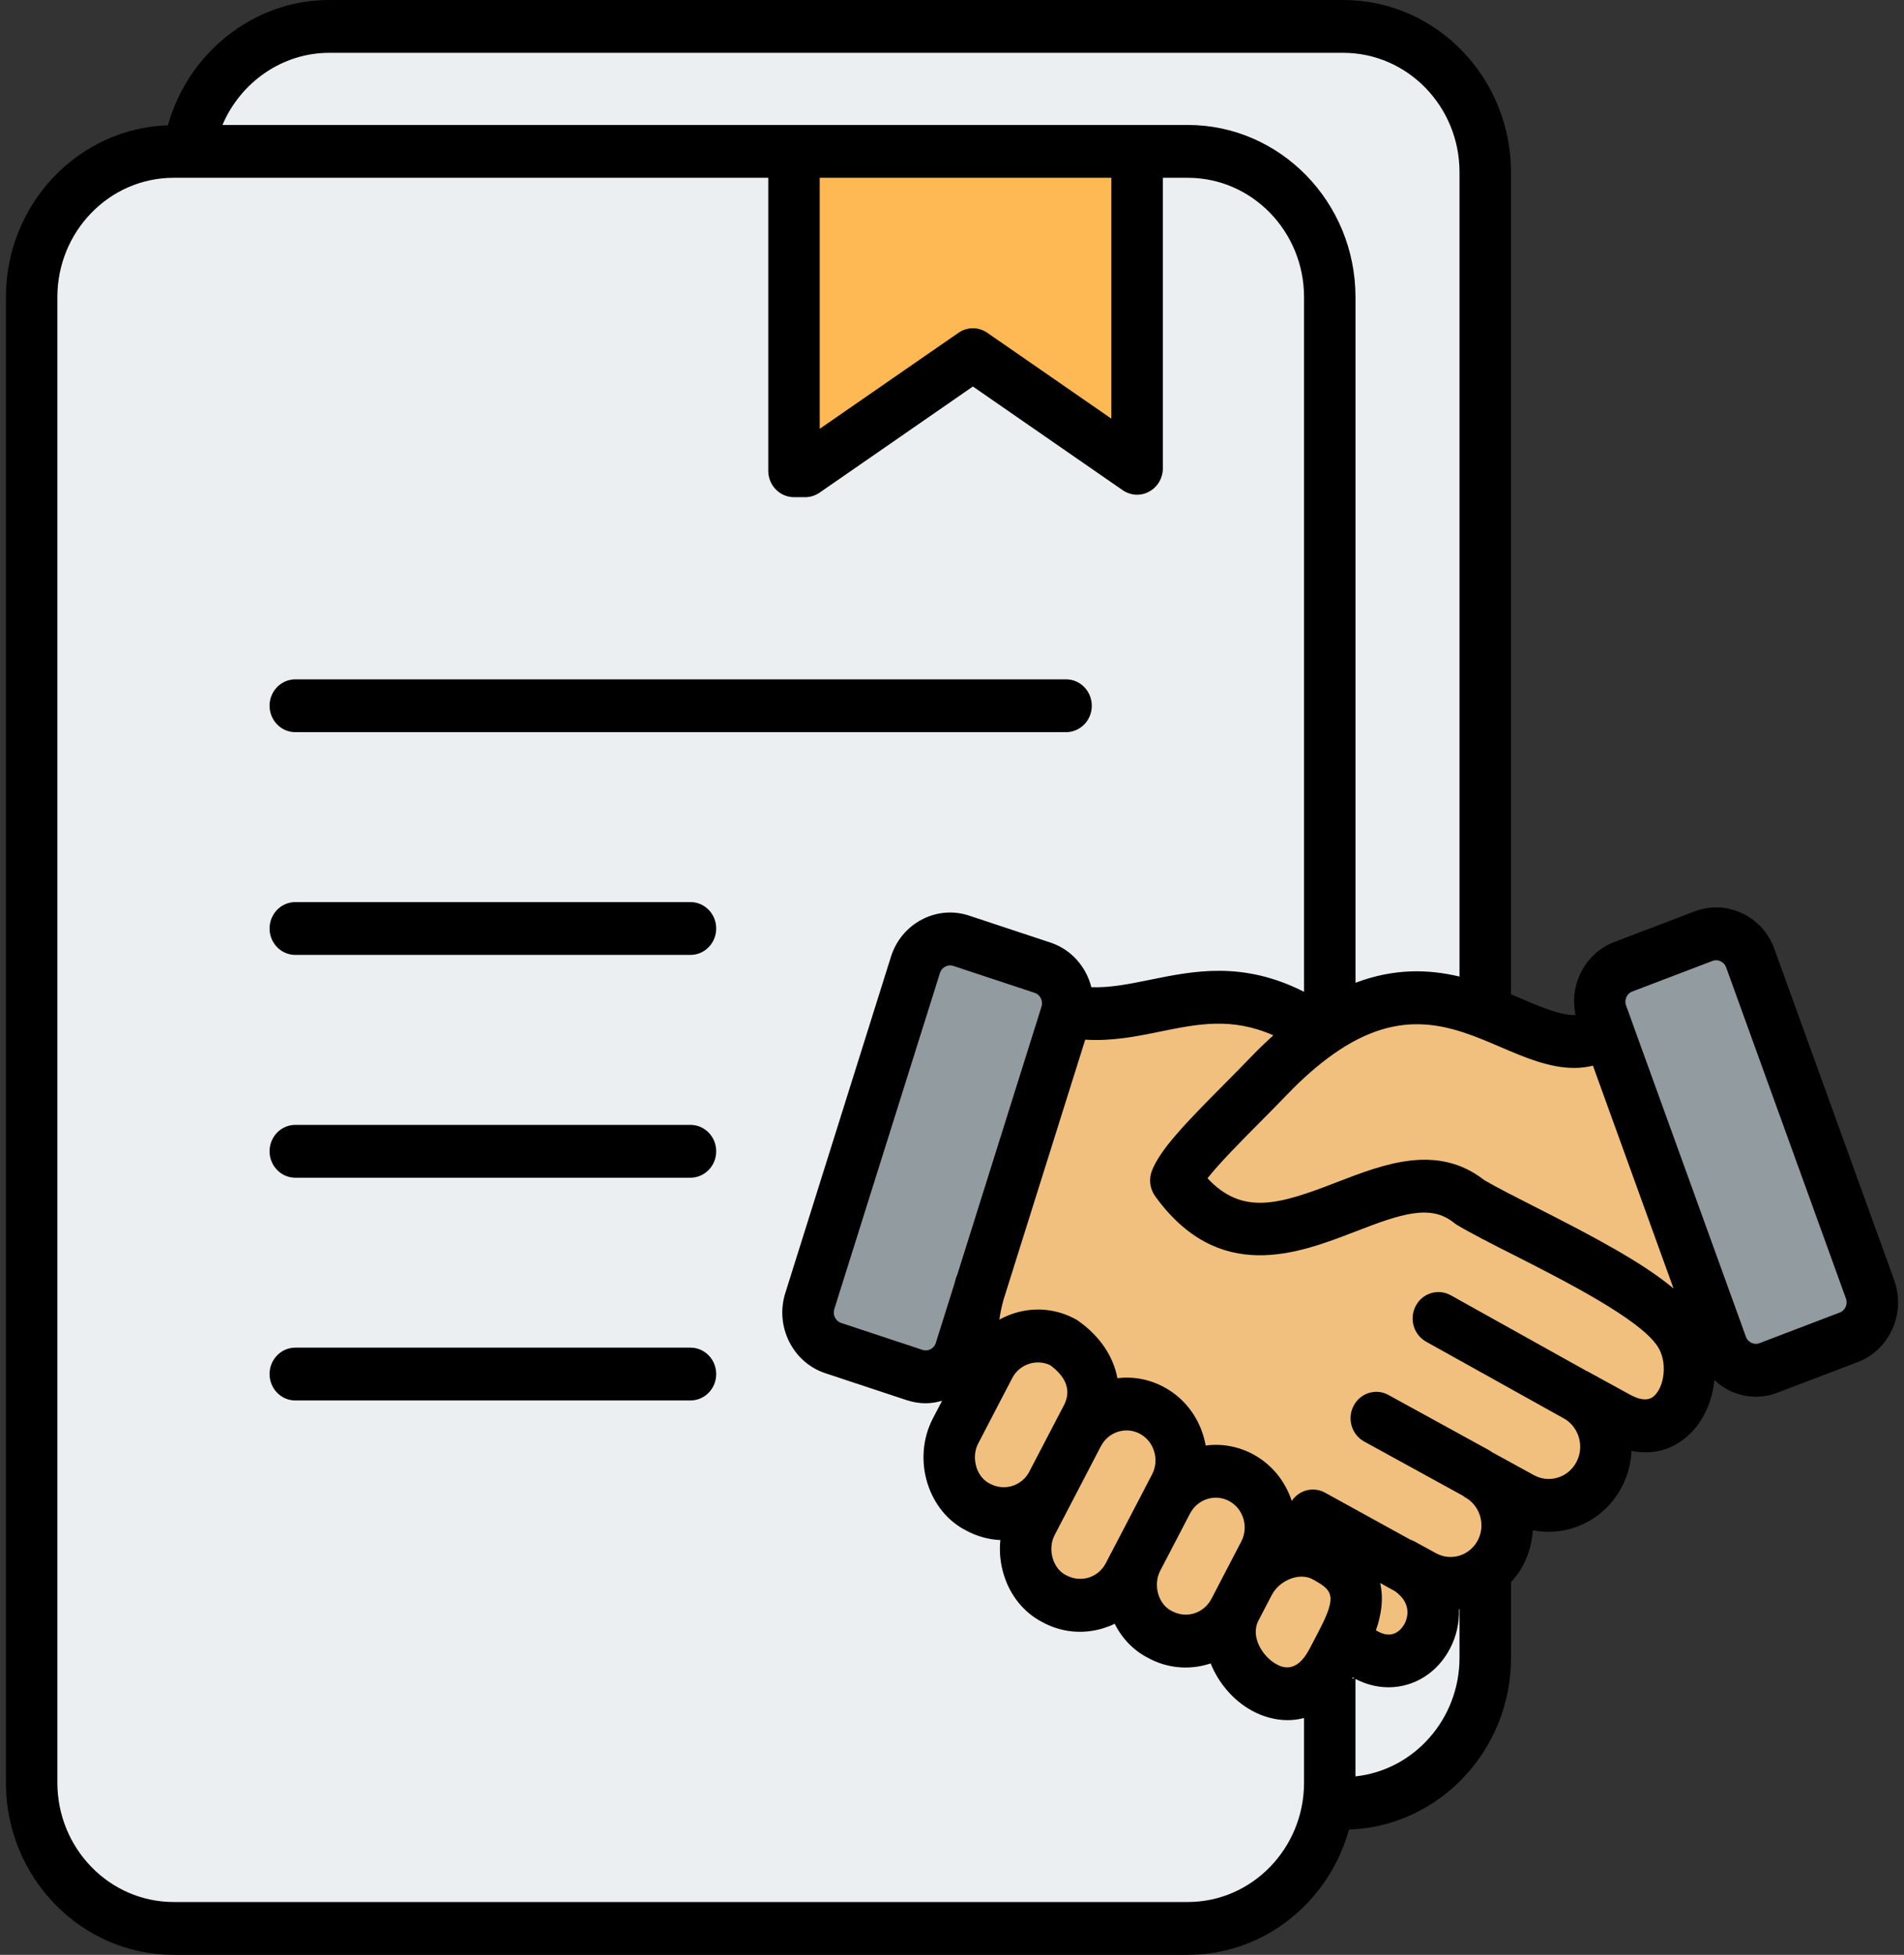 <svg width="38" height="39" viewBox="0 0 38 39" fill="none" xmlns="http://www.w3.org/2000/svg">
<rect x="0" y="0" width="38" height="39" fill="#333333" stroke="none"/>
<g clip-path="url(#clip0_88_2690)">
<path fill-rule="evenodd" clip-rule="evenodd" d="M29.643 31.346V3.436C29.643 1.836 28.368 0.527 26.809 0.527C20.062 0.527 13.316 0.527 6.569 0.527C5.147 0.527 3.962 1.616 3.764 3.02H23.706C25.264 3.02 26.539 4.329 26.539 5.928V33.489V35.565C26.539 35.706 26.53 35.845 26.51 35.98H26.809C28.368 35.98 29.643 34.672 29.643 33.072V31.346Z" fill="#ECEFF1"/>
<path fill-rule="evenodd" clip-rule="evenodd" d="M26.539 33.488V35.565C26.539 37.164 25.264 38.473 23.706 38.473H3.465C1.906 38.473 0.631 37.164 0.631 35.565V5.928C0.631 4.328 1.906 3.02 3.465 3.02H23.706C25.264 3.02 26.539 4.328 26.539 5.928V33.488Z" fill="#ECEFF1"/>
<path fill-rule="evenodd" clip-rule="evenodd" d="M19.417 7.076L22.694 9.343V3.02H15.847V9.391H16.07L19.417 7.076Z" fill="#FFB954"/>
<path fill-rule="evenodd" clip-rule="evenodd" d="M19.183 18.769L20.808 19.307C21.188 19.433 21.398 19.854 21.276 20.244L19.166 26.954C19.044 27.343 18.633 27.559 18.254 27.433L16.629 26.895C16.249 26.769 16.039 26.348 16.162 25.959L18.271 19.248C18.393 18.859 18.804 18.644 19.183 18.769Z" fill="#929BA0"/>
<path fill-rule="evenodd" clip-rule="evenodd" d="M21.676 28.304C22.163 27.37 21.229 26.793 21.228 26.786C20.698 26.495 20.033 26.702 19.749 27.246L19.07 28.55C18.794 29.078 18.985 29.794 19.518 30.067C20.048 30.358 20.712 30.152 20.996 29.609" fill="#F2C07E"/>
<path fill-rule="evenodd" clip-rule="evenodd" d="M21.52 28.605L20.595 30.379C20.32 30.908 20.51 31.623 21.043 31.897C21.573 32.188 22.239 31.981 22.522 31.437L23.447 29.662C23.73 29.118 23.529 28.435 22.999 28.145C22.469 27.854 21.803 28.061 21.52 28.605Z" fill="#F2C07E"/>
<path fill-rule="evenodd" clip-rule="evenodd" d="M23.299 29.945L22.702 31.091C22.426 31.62 22.617 32.336 23.15 32.609C23.68 32.9 24.346 32.693 24.629 32.149L25.226 31.003C25.51 30.459 25.308 29.776 24.778 29.485C24.248 29.194 23.583 29.401 23.299 29.945Z" fill="#F2C07E"/>
<path fill-rule="evenodd" clip-rule="evenodd" d="M24.928 31.576L24.663 32.084C24.091 33.181 25.798 34.661 26.59 33.142L26.783 32.771C27.166 32.036 27.258 31.492 26.444 31.045C25.913 30.754 25.211 31.032 24.928 31.576Z" fill="#F2C07E"/>
<path fill-rule="evenodd" clip-rule="evenodd" d="M24.778 29.485C25.308 29.776 25.51 30.459 25.226 31.003L24.928 31.576C25.211 31.032 25.913 30.755 26.443 31.046C27.258 31.492 27.166 32.037 26.783 32.771C26.83 32.778 27.072 32.914 27.277 33.023C28.308 33.568 29.174 32.049 28.139 31.312C28.093 31.28 28.044 31.248 27.99 31.219L28.417 31.454C28.965 31.755 29.654 31.54 29.947 30.978C30.24 30.416 30.031 29.709 29.483 29.409L30.37 29.895C30.924 30.199 31.62 29.983 31.916 29.414C32.198 28.873 32.021 28.2 31.525 27.874C31.5 27.858 31.474 27.842 31.448 27.828L32.291 28.29C33.401 28.9 34.003 27.586 33.59 26.713C33.567 26.666 33.542 26.62 33.514 26.576C32.925 25.657 30.34 24.579 29.34 23.985C27.693 22.648 25.318 26.106 23.467 23.552C23.647 23.1 24.541 22.279 25.337 21.452C25.675 21.102 25.997 20.824 26.305 20.606C26.316 20.598 26.327 20.59 26.338 20.582C24.219 19.115 22.937 20.513 21.304 20.166L20.533 22.605L19.518 25.835C19.358 26.455 19.369 27.085 19.53 27.667L19.749 27.246C20.033 26.702 20.698 26.495 21.228 26.786C21.229 26.793 22.163 27.37 21.676 28.304L21.52 28.604C21.803 28.06 22.469 27.853 22.999 28.144C23.529 28.435 23.73 29.118 23.447 29.662L23.299 29.945C23.583 29.401 24.248 29.194 24.778 29.485Z" fill="#F2C07E"/>
<path fill-rule="evenodd" clip-rule="evenodd" d="M29.34 23.985C30.34 24.58 32.925 25.657 33.514 26.576C33.542 26.62 33.568 26.666 33.59 26.714C33.59 26.714 34.16 26.503 34.228 26.479L32.088 20.564C30.682 21.57 29.102 18.651 26.338 20.583C26.021 20.805 25.688 21.09 25.337 21.453C24.541 22.279 23.647 23.1 23.467 23.552C25.318 26.107 27.693 22.648 29.34 23.985Z" fill="#F2C07E"/>
<path fill-rule="evenodd" clip-rule="evenodd" d="M36.896 26.681L35.295 27.291C34.922 27.434 34.502 27.237 34.364 26.853L31.972 20.244C31.833 19.86 32.025 19.43 32.399 19.288L34 18.677C34.373 18.535 34.792 18.732 34.931 19.116L37.323 25.725C37.462 26.109 37.27 26.539 36.896 26.681Z" fill="#929BA0"/>
<path fill-rule="evenodd" clip-rule="evenodd" d="M5.38 14.08C5.38 13.789 5.61 13.553 5.894 13.553L21.277 13.553C21.56 13.553 21.79 13.789 21.79 14.08C21.79 14.371 21.56 14.607 21.277 14.607L5.894 14.607C5.61 14.607 5.38 14.371 5.38 14.08ZM13.78 17.997H5.894C5.61 17.997 5.38 18.233 5.38 18.524C5.38 18.815 5.61 19.051 5.894 19.051L13.78 19.051C14.064 19.051 14.294 18.815 14.294 18.524C14.294 18.233 14.064 17.997 13.78 17.997ZM13.78 22.442H5.894C5.61 22.442 5.38 22.678 5.38 22.969C5.38 23.259 5.61 23.496 5.894 23.496H13.78C14.064 23.496 14.294 23.259 14.294 22.969C14.294 22.678 14.064 22.442 13.78 22.442ZM13.78 26.886H5.894C5.61 26.886 5.38 27.122 5.38 27.413C5.38 27.704 5.61 27.94 5.894 27.94L13.78 27.94C14.064 27.94 14.294 27.704 14.294 27.413C14.294 27.122 14.064 26.886 13.78 26.886ZM37.768 26.513C37.907 26.204 37.919 25.858 37.805 25.541L35.413 18.932C35.298 18.614 35.069 18.361 34.768 18.22C34.467 18.078 34.13 18.065 33.821 18.183L32.22 18.793C31.91 18.911 31.664 19.146 31.526 19.455C31.413 19.708 31.389 19.984 31.445 20.25C31.19 20.261 30.868 20.141 30.358 19.922C30.292 19.894 30.225 19.865 30.156 19.836V3.435C30.156 1.541 28.655 0 26.809 0H6.569C5.067 0 3.756 1.048 3.352 2.499C1.559 2.56 0.118 4.073 0.118 5.928V35.565C0.118 37.459 1.619 39 3.465 39H23.706C25.235 39 26.524 37.941 26.923 36.501C28.716 36.439 30.157 34.926 30.157 33.072V31.567C30.249 31.464 30.333 31.353 30.399 31.226C30.513 31.007 30.578 30.77 30.591 30.529C31.287 30.668 32.018 30.336 32.369 29.663C32.489 29.434 32.551 29.19 32.562 28.947C33.034 29.041 33.475 28.897 33.802 28.529C34.041 28.261 34.177 27.904 34.217 27.532C34.309 27.618 34.411 27.693 34.527 27.748C34.692 27.826 34.868 27.865 35.044 27.865C35.189 27.865 35.334 27.838 35.474 27.785L37.075 27.175C37.384 27.057 37.63 26.822 37.768 26.513ZM29.961 20.895C30.422 21.092 30.92 21.307 31.426 21.306C31.548 21.306 31.67 21.289 31.792 21.261L33.4 25.705C32.779 25.187 31.814 24.675 30.668 24.094C30.266 23.89 29.885 23.697 29.626 23.546C28.686 22.811 27.624 23.222 26.685 23.584C25.533 24.03 24.801 24.258 24.099 23.507C24.337 23.204 24.778 22.76 25.15 22.385C25.333 22.201 25.52 22.012 25.702 21.823C26.005 21.508 26.309 21.244 26.603 21.035C27.994 20.05 28.994 20.479 29.961 20.895ZM4.44 2.493H23.705C25.551 2.493 27.053 4.034 27.053 5.928V19.607C27.831 19.312 28.522 19.338 29.129 19.483L29.129 3.435C29.129 2.122 28.089 1.054 26.809 1.054H6.569C5.632 1.054 4.801 1.642 4.44 2.493ZM16.36 8.555V3.547H22.18V8.352L19.704 6.639C19.53 6.519 19.303 6.519 19.13 6.639L16.36 8.555ZM26.026 35.565V34.275C25.918 34.303 25.809 34.318 25.702 34.318C25.451 34.318 25.203 34.248 24.984 34.128C24.623 33.93 24.323 33.587 24.162 33.186C24.152 33.19 24.141 33.193 24.131 33.196C23.719 33.324 23.285 33.281 22.908 33.073C22.627 32.93 22.397 32.693 22.247 32.395C22.176 32.43 22.101 32.459 22.024 32.483C21.613 32.611 21.178 32.568 20.801 32.361C20.441 32.176 20.164 31.839 20.034 31.418C19.964 31.192 19.941 30.955 19.965 30.725C19.731 30.715 19.496 30.652 19.276 30.531C18.916 30.348 18.64 30.01 18.509 29.589C18.375 29.158 18.415 28.689 18.617 28.301L18.802 27.946C18.695 27.977 18.586 27.996 18.476 27.996C18.349 27.996 18.221 27.975 18.096 27.934L16.471 27.396C15.822 27.181 15.463 26.463 15.673 25.797L17.782 19.086C17.884 18.764 18.102 18.501 18.397 18.346C18.692 18.191 19.027 18.163 19.341 18.267L20.966 18.805C21.383 18.943 21.678 19.289 21.781 19.695C22.158 19.709 22.534 19.632 22.953 19.547C23.83 19.368 24.808 19.17 26.026 19.787V5.928C26.026 4.615 24.985 3.547 23.706 3.547H23.208V9.343C23.208 9.538 23.103 9.717 22.935 9.808C22.767 9.9 22.565 9.889 22.407 9.78L19.417 7.711L16.357 9.829C16.272 9.887 16.172 9.919 16.07 9.919H15.847C15.563 9.919 15.333 9.683 15.333 9.392L15.333 3.547H3.465C2.186 3.547 1.145 4.615 1.145 5.928V35.565C1.145 36.878 2.186 37.946 3.465 37.946H23.706C24.985 37.946 26.026 36.878 26.026 35.565ZM27.545 31.582L27.84 31.745C28.192 31.994 28.084 32.294 28.037 32.386C27.995 32.468 27.831 32.723 27.512 32.554L27.46 32.526C27.558 32.25 27.623 31.918 27.545 31.582ZM27.037 33.488H26.984C26.988 33.481 26.993 33.474 26.997 33.467L27.037 33.488ZM25.381 31.823C25.459 31.674 25.599 31.554 25.765 31.494C25.856 31.461 26.035 31.418 26.201 31.51C26.589 31.723 26.694 31.823 26.33 32.523C26.33 32.523 26.33 32.523 26.33 32.524L26.137 32.893C25.865 33.416 25.566 33.252 25.468 33.198C25.207 33.055 24.947 32.657 25.116 32.332L25.38 31.824L25.381 31.823ZM24.536 29.949C24.817 30.104 24.924 30.465 24.773 30.755L24.475 31.327C24.474 31.327 24.474 31.327 24.474 31.327C24.474 31.328 24.474 31.329 24.473 31.33L24.212 31.832C24.211 31.833 24.211 31.833 24.211 31.834L24.176 31.901C24.103 32.039 23.981 32.141 23.833 32.188C23.684 32.234 23.527 32.218 23.379 32.137C23.215 32.053 23.146 31.897 23.119 31.811C23.07 31.651 23.082 31.479 23.154 31.34V31.34L23.751 30.195C23.751 30.195 23.752 30.194 23.752 30.194C23.903 29.904 24.255 29.796 24.536 29.949ZM23.036 28.961C23.081 29.114 23.066 29.274 22.994 29.413L22.846 29.697C22.846 29.697 22.846 29.697 22.846 29.698L22.25 30.841C22.25 30.841 22.249 30.842 22.249 30.842L22.069 31.187C21.919 31.476 21.567 31.586 21.273 31.424C21.108 31.34 21.039 31.183 21.013 31.098C20.963 30.937 20.975 30.765 21.048 30.626L21.449 29.856L21.971 28.853C21.972 28.853 21.972 28.852 21.972 28.852C22.123 28.563 22.475 28.453 22.756 28.608C22.892 28.683 22.991 28.808 23.036 28.961ZM20.961 27.237C21.459 27.602 21.282 27.942 21.224 28.055L21.067 28.354V28.355V28.355L20.545 29.356C20.545 29.357 20.544 29.358 20.544 29.359C20.393 29.648 20.041 29.757 19.748 29.596C19.583 29.511 19.514 29.355 19.487 29.269C19.438 29.108 19.45 28.936 19.523 28.798L19.982 27.916C19.982 27.916 19.982 27.916 19.982 27.916L20.202 27.494C20.274 27.355 20.396 27.253 20.545 27.207C20.685 27.164 20.831 27.175 20.961 27.237ZM20.787 20.081L19.103 25.439C19.096 25.454 19.088 25.468 19.083 25.484C19.069 25.531 19.057 25.578 19.044 25.625L18.677 26.792C18.655 26.865 18.602 26.902 18.573 26.917C18.543 26.932 18.483 26.955 18.412 26.931L16.786 26.393C16.677 26.357 16.615 26.232 16.65 26.12L18.76 19.41C18.783 19.337 18.835 19.3 18.865 19.285C18.885 19.274 18.92 19.26 18.962 19.26C18.982 19.26 19.003 19.263 19.025 19.27L20.651 19.808C20.76 19.845 20.822 19.969 20.787 20.081ZM29.129 33.072C29.129 34.3 28.218 35.315 27.052 35.44V33.496C27.268 33.608 27.493 33.662 27.713 33.662C28.216 33.662 28.688 33.381 28.946 32.876C29.066 32.643 29.127 32.377 29.118 32.108C29.122 32.107 29.126 32.106 29.129 32.106V33.072H29.129ZM33.085 26.865C33.278 27.166 33.222 27.617 33.044 27.818C32.997 27.871 32.872 28.01 32.533 27.825L31.69 27.363C31.682 27.358 31.673 27.356 31.665 27.352L28.952 25.84C28.702 25.703 28.391 25.797 28.256 26.052C28.12 26.308 28.213 26.628 28.462 26.767L31.234 28.311C31.518 28.488 31.622 28.862 31.464 29.165C31.301 29.479 30.919 29.598 30.613 29.43L29.777 28.971C29.761 28.96 29.746 28.948 29.729 28.938L27.71 27.83C27.461 27.692 27.149 27.79 27.015 28.047C26.882 28.303 26.976 28.623 27.226 28.759L29.194 29.839C29.209 29.851 29.224 29.863 29.242 29.873L29.243 29.873C29.386 29.953 29.491 30.085 29.54 30.247C29.587 30.41 29.572 30.581 29.494 30.729C29.417 30.877 29.288 30.985 29.13 31.035C28.971 31.084 28.805 31.067 28.66 30.988L28.235 30.755C28.234 30.754 28.234 30.754 28.233 30.754C28.205 30.739 28.176 30.727 28.147 30.717L26.444 29.779C26.211 29.652 25.928 29.727 25.781 29.944C25.654 29.561 25.394 29.225 25.021 29.02C24.716 28.853 24.382 28.797 24.063 28.839C24.052 28.777 24.038 28.716 24.02 28.655C23.895 28.233 23.619 27.886 23.242 27.679C22.942 27.515 22.615 27.458 22.301 27.495C22.222 27.069 21.962 26.67 21.538 26.365C21.517 26.349 21.495 26.334 21.471 26.321C21.094 26.114 20.66 26.069 20.248 26.198C20.142 26.231 20.04 26.275 19.945 26.328C19.963 26.194 19.993 26.06 20.029 25.928L21.659 20.742C22.19 20.775 22.678 20.678 23.154 20.581C23.91 20.427 24.581 20.29 25.413 20.655C25.266 20.788 25.119 20.93 24.973 21.081C24.794 21.267 24.61 21.452 24.431 21.633C23.65 22.419 23.163 22.924 22.992 23.351C22.924 23.522 22.948 23.717 23.055 23.866C24.327 25.621 25.9 25.015 27.048 24.571C27.966 24.215 28.552 24.017 29.022 24.398C29.041 24.414 29.062 24.428 29.083 24.441C29.371 24.612 29.761 24.81 30.214 25.039C31.217 25.548 32.733 26.317 33.085 26.865ZM36.842 25.908C36.868 25.98 36.849 26.043 36.835 26.073C36.821 26.104 36.788 26.16 36.717 26.186L35.116 26.797C35.046 26.823 34.985 26.804 34.955 26.79C34.925 26.776 34.871 26.741 34.845 26.669L32.453 20.06C32.427 19.988 32.446 19.925 32.459 19.894C32.473 19.863 32.507 19.808 32.578 19.781L34.178 19.171C34.204 19.161 34.228 19.157 34.25 19.157C34.288 19.157 34.32 19.169 34.339 19.178C34.369 19.192 34.424 19.226 34.45 19.299L36.842 25.908Z" fill="black"/>
</g>
<defs>
<clipPath id="clip0_88_2690">
<rect width="38" height="39" fill="white"/>
</clipPath>
</defs>
</svg>
